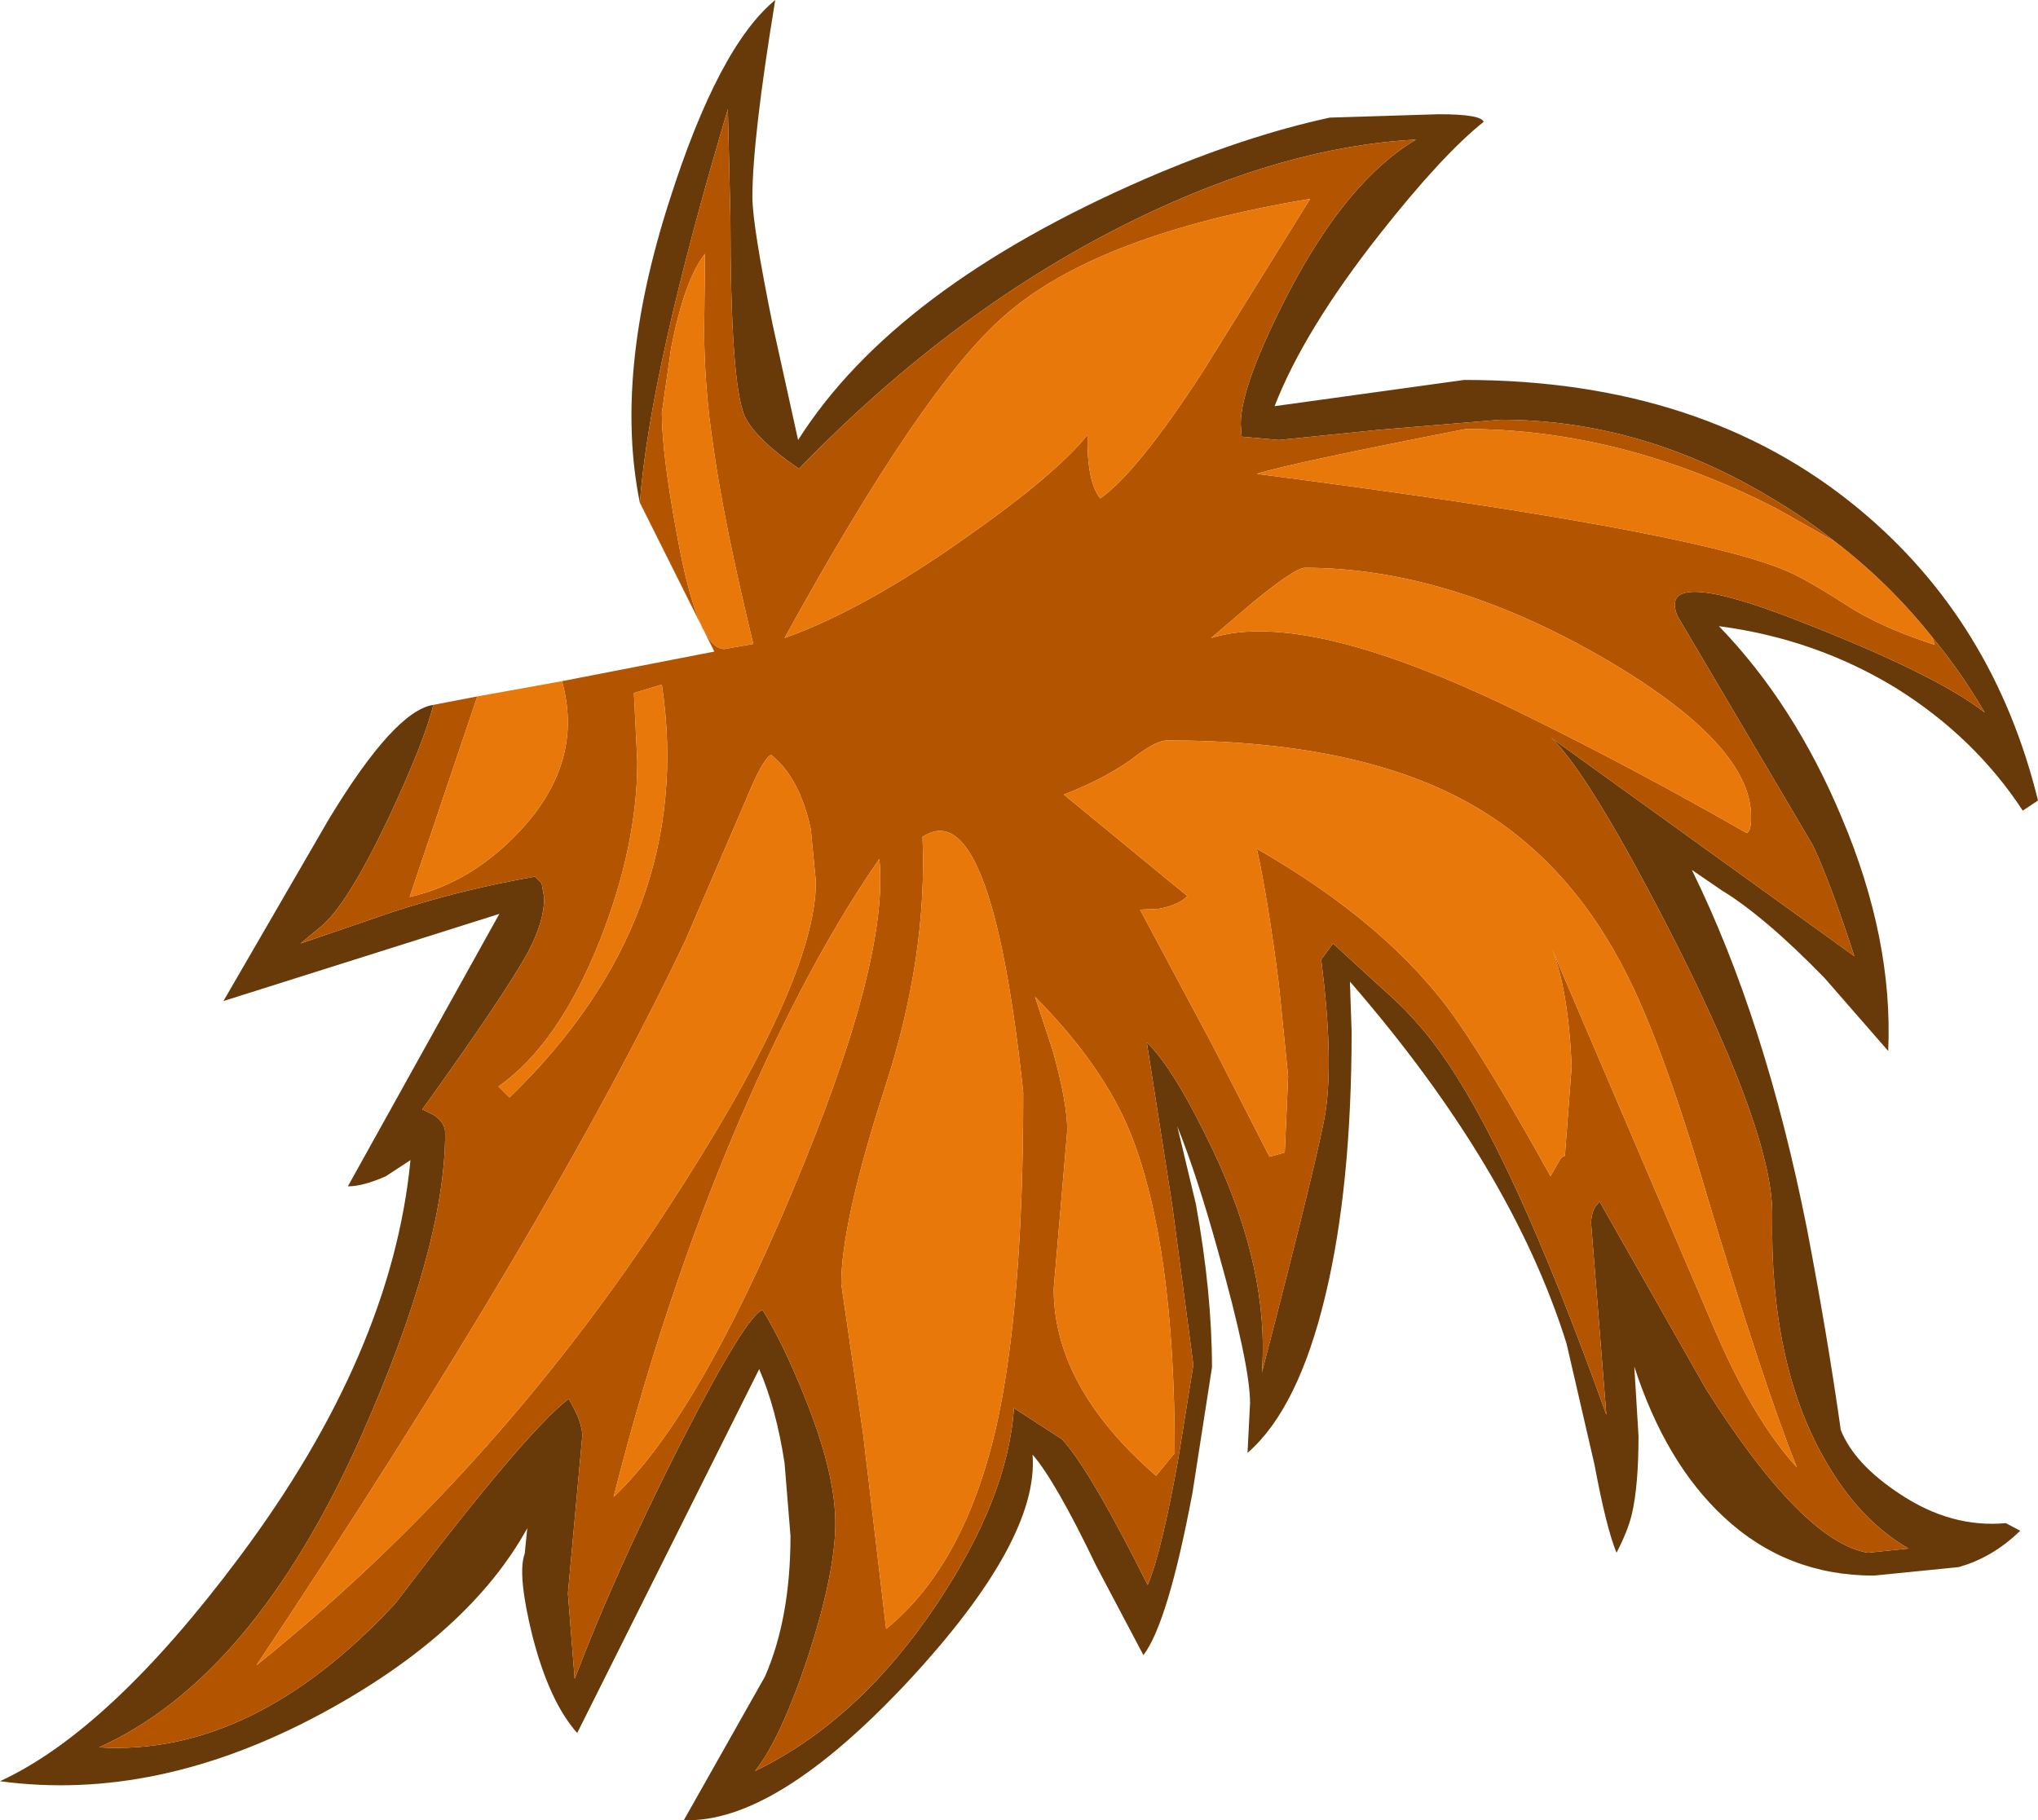 <?xml version="1.0" encoding="UTF-8" standalone="no"?>
<svg xmlns:ffdec="https://www.free-decompiler.com/flash" xmlns:xlink="http://www.w3.org/1999/xlink" ffdec:objectType="shape" height="107.55px" width="120.4px" xmlns="http://www.w3.org/2000/svg">
  <g transform="matrix(1.0, 0.0, 0.0, 1.0, 13.25, 21.9)">
    <path d="M24.55 7.8 Q23.0 0.2 26.3 -10.05 29.2 -19.15 32.55 -21.9 31.2 -13.7 31.2 -10.25 31.2 -8.6 32.4 -2.7 L33.9 4.1 Q39.6 -4.9 54.45 -11.35 60.25 -13.85 65.3 -14.95 L71.75 -15.15 Q74.25 -15.15 74.4 -14.7 71.95 -12.75 68.25 -8.05 63.8 -2.4 62.05 2.1 L73.25 0.55 Q87.4 0.55 96.6 8.2 104.55 14.8 107.15 25.4 L106.25 26.0 Q103.4 21.65 98.75 18.75 94.0 15.85 88.3 15.1 92.75 19.7 95.55 26.4 98.6 33.6 98.3 40.2 L94.55 35.9 Q91.0 32.25 88.45 30.7 L86.7 29.5 Q91.05 38.35 93.5 50.7 94.7 56.95 95.5 62.6 96.3 64.6 98.95 66.35 102.0 68.4 105.25 68.1 L106.1 68.55 Q104.45 70.15 102.45 70.7 L97.45 71.2 Q92.3 71.2 88.6 67.75 85.15 64.55 83.3 58.85 L83.55 62.95 Q83.55 65.9 83.15 67.6 82.9 68.6 82.25 69.85 81.65 68.4 80.95 64.65 L79.3 57.5 Q76.05 47.1 66.5 36.1 L66.6 39.05 Q66.6 48.2 65.05 54.65 63.45 61.35 60.45 63.95 L60.6 61.0 Q60.6 58.75 58.7 52.0 57.45 47.5 56.3 44.65 L57.4 49.25 Q58.35 54.5 58.35 58.9 L57.2 66.3 Q55.75 74.0 54.3 75.9 L51.5 70.6 Q49.1 65.6 47.75 64.05 48.15 69.1 40.4 77.45 32.55 85.85 27.15 85.65 L31.95 77.15 Q33.45 73.7 33.45 68.85 L33.1 64.55 Q32.6 61.3 31.6 59.0 L20.85 80.5 Q19.2 78.65 18.2 74.75 17.3 71.1 17.75 69.9 L17.9 68.4 Q14.45 74.65 5.75 79.35 -4.0 84.6 -13.25 83.35 -6.75 80.35 0.9 70.1 9.9 58.05 11.0 46.65 L9.55 47.6 Q8.2 48.2 7.3 48.2 L16.25 32.1 -0.05 37.25 6.15 26.55 Q10.05 20.1 12.35 19.75 11.85 21.85 9.7 26.45 7.2 31.7 5.65 32.9 L4.5 33.85 10.05 31.95 Q14.05 30.65 18.35 29.9 L18.75 30.3 18.9 31.15 Q18.9 32.55 17.95 34.35 16.55 36.9 11.7 43.65 L12.4 44.0 Q13.05 44.45 13.05 45.05 13.05 51.8 8.05 63.05 1.7 77.25 -7.4 81.35 1.7 81.9 10.1 72.85 17.8 62.7 20.35 60.75 L20.75 61.5 Q21.15 62.35 21.15 62.95 L20.3 72.25 20.7 77.3 Q23.05 71.1 26.9 63.5 30.8 55.85 31.8 55.5 33.0 57.45 34.25 60.55 36.1 65.1 36.1 68.1 36.1 71.0 34.5 75.95 32.85 80.9 31.35 82.75 37.45 79.8 42.05 72.95 46.3 66.6 46.65 61.3 L49.5 63.15 Q51.15 64.95 54.55 71.75 55.35 69.9 56.35 64.35 L57.25 58.75 56.0 49.3 54.5 39.7 Q56.1 41.2 58.45 46.15 61.75 53.15 61.3 59.2 64.65 46.3 65.05 43.85 65.55 40.65 64.8 34.8 L65.5 33.85 68.45 36.55 Q70.35 38.2 71.75 40.15 76.05 46.05 81.65 61.7 L80.75 50.4 Q80.75 49.8 81.0 49.4 L81.25 49.1 87.55 60.2 Q93.25 69.2 97.1 69.85 L99.5 69.6 Q96.55 67.9 94.5 64.25 91.3 58.6 91.45 49.9 91.5 45.25 85.85 34.0 80.75 23.95 78.4 21.7 L96.3 34.6 Q94.85 30.15 93.85 28.05 L85.85 14.5 Q84.6 11.45 93.3 14.9 101.2 18.0 104.0 20.2 102.6 17.8 100.9 15.75 98.35 12.55 95.15 10.1 93.45 8.75 91.6 7.65 83.85 2.9 75.4 2.9 L68.2 3.5 62.3 4.1 60.1 3.9 60.05 3.15 Q60.05 0.85 62.9 -4.65 66.35 -11.25 70.4 -13.65 62.7 -13.25 53.85 -8.95 43.2 -3.75 33.95 5.8 31.4 4.05 30.75 2.7 29.9 0.8 29.9 -9.15 L29.75 -15.45 Q25.15 0.0 24.55 7.8" fill="#683a09" fill-rule="evenodd" stroke="none"/>
    <path d="M28.35 -2.45 L28.4 -6.9 Q27.2 -5.4 26.4 -1.35 L25.85 2.5 Q25.85 4.95 26.8 10.0 28.0 16.45 29.55 16.45 L31.25 16.15 Q29.5 8.9 28.9 4.55 28.35 0.95 28.35 -2.45 M12.35 19.75 L14.95 19.25 10.95 31.1 Q14.7 30.25 17.65 27.0 21.25 23.0 19.95 18.35 L28.95 16.6 24.55 7.8 Q25.15 0.0 29.75 -15.45 L29.9 -9.15 Q29.9 0.8 30.75 2.7 31.4 4.05 33.95 5.8 43.2 -3.75 53.85 -8.95 62.7 -13.25 70.4 -13.65 66.35 -11.25 62.9 -4.65 60.05 0.85 60.05 3.15 L60.1 3.9 62.3 4.1 68.2 3.5 75.4 2.9 Q83.85 2.9 91.6 7.65 93.45 8.75 95.15 10.1 L91.7 8.15 Q82.55 3.45 73.35 3.45 62.85 5.5 61.0 6.1 86.2 9.35 92.1 11.75 93.35 12.25 95.75 13.8 97.8 15.15 101.05 16.2 L100.9 15.75 Q102.6 17.8 104.0 20.2 101.2 18.0 93.3 14.9 84.6 11.45 85.85 14.5 L93.85 28.05 Q94.85 30.15 96.3 34.6 L78.4 21.7 Q80.75 23.95 85.85 34.0 91.5 45.25 91.45 49.9 91.3 58.6 94.5 64.25 96.55 67.9 99.5 69.6 L97.1 69.85 Q93.25 69.2 87.55 60.2 L81.25 49.1 81.0 49.4 Q80.75 49.8 80.75 50.4 L81.65 61.7 Q76.05 46.05 71.75 40.15 70.35 38.2 68.45 36.55 L65.5 33.85 64.8 34.8 Q65.55 40.65 65.05 43.85 64.65 46.3 61.3 59.2 61.75 53.15 58.45 46.15 56.1 41.2 54.5 39.7 L56.0 49.3 57.25 58.75 56.35 64.35 Q55.35 69.9 54.55 71.75 51.15 64.95 49.5 63.15 L46.65 61.3 Q46.3 66.6 42.05 72.95 37.45 79.8 31.35 82.75 32.85 80.9 34.5 75.95 36.1 71.0 36.1 68.1 36.1 65.1 34.25 60.55 33.0 57.45 31.8 55.5 30.8 55.85 26.9 63.5 23.05 71.1 20.7 77.3 L20.3 72.25 21.15 62.95 Q21.15 62.35 20.75 61.5 L20.35 60.75 Q17.8 62.7 10.1 72.85 1.7 81.9 -7.4 81.35 1.7 77.25 8.05 63.05 13.05 51.8 13.05 45.05 13.05 44.45 12.4 44.0 L11.7 43.65 Q16.55 36.9 17.95 34.35 18.9 32.55 18.9 31.15 L18.75 30.3 18.35 29.9 Q14.05 30.65 10.05 31.95 L4.5 33.85 5.65 32.9 Q7.2 31.7 9.7 26.45 11.85 21.85 12.35 19.75 M87.55 48.6 Q84.8 39.2 82.45 34.9 79.0 28.5 73.25 25.4 66.65 21.85 55.7 21.85 55.1 21.85 53.95 22.7 52.3 24.0 49.6 25.05 L56.9 31.05 Q56.35 31.6 55.2 31.8 L54.1 31.85 58.35 39.8 61.75 46.45 62.65 46.2 62.85 41.7 62.3 36.25 Q61.65 31.2 61.0 28.25 68.85 32.75 72.75 38.3 74.95 41.45 78.35 47.6 L78.95 46.55 Q79.1 46.4 79.2 46.4 L79.6 41.1 Q79.4 36.6 78.45 34.2 L88.0 56.55 Q90.3 61.95 92.9 64.8 90.95 59.95 87.55 48.6 M89.9 27.3 Q90.2 27.35 90.2 26.35 90.2 22.0 81.25 16.85 72.15 11.65 63.85 11.65 63.25 11.65 60.7 13.75 L58.3 15.8 Q64.0 14.0 76.95 20.4 83.45 23.6 89.9 27.3 M64.15 -10.15 Q51.55 -8.05 46.1 -3.25 41.3 0.9 33.1 15.8 37.85 14.1 43.9 9.8 49.1 6.15 51.0 3.8 50.95 6.55 51.75 7.55 53.9 6.05 57.75 0.15 L64.15 -10.15 M49.8 44.9 L49.0 54.25 Q49.0 60.05 55.05 65.3 L56.15 63.95 Q56.15 51.65 53.55 45.1 51.95 41.1 47.9 37.0 L48.95 40.2 Q49.8 43.25 49.8 44.9 M41.25 27.55 Q41.55 34.6 39.05 42.3 36.45 50.35 36.45 53.95 L37.75 62.9 39.1 74.35 Q43.65 70.65 45.55 62.65 47.2 55.5 47.2 42.65 45.3 24.85 41.25 27.55 M24.2 19.05 L24.4 23.1 Q24.4 28.05 22.2 33.65 19.75 39.8 16.2 42.3 L16.85 42.95 Q27.9 32.25 25.85 18.55 L24.2 19.05 M34.65 27.1 Q34.0 24.05 32.3 22.7 31.8 22.95 30.8 25.4 L27.25 33.65 Q19.35 50.3 1.9 76.5 15.95 65.2 26.2 49.5 34.95 36.1 34.95 30.2 L34.65 27.1 M31.25 42.45 Q26.35 53.35 23.0 66.55 27.95 61.9 33.6 48.4 39.3 34.85 38.7 28.85 34.85 34.4 31.25 42.45" fill="#b35500" fill-rule="evenodd" stroke="none"/>
    <path d="M28.35 -2.45 Q28.35 0.95 28.9 4.55 29.5 8.9 31.25 16.15 L29.55 16.45 Q28.0 16.45 26.8 10.0 25.85 4.95 25.85 2.5 L26.4 -1.35 Q27.2 -5.4 28.4 -6.9 L28.35 -2.45 M14.95 19.25 L19.95 18.35 Q21.25 23.0 17.65 27.0 14.7 30.25 10.95 31.1 L14.95 19.25 M95.15 10.1 Q98.35 12.55 100.9 15.75 L101.05 16.2 Q97.8 15.15 95.75 13.8 93.35 12.25 92.1 11.75 86.2 9.35 61.0 6.1 62.85 5.5 73.35 3.45 82.55 3.45 91.7 8.15 L95.15 10.1 M64.15 -10.15 L57.75 0.15 Q53.9 6.05 51.75 7.55 50.95 6.55 51.0 3.8 49.1 6.15 43.9 9.8 37.85 14.1 33.1 15.8 41.3 0.9 46.1 -3.25 51.55 -8.05 64.15 -10.15 M89.9 27.3 Q83.45 23.6 76.95 20.4 64.0 14.0 58.3 15.8 L60.7 13.75 Q63.25 11.65 63.85 11.65 72.15 11.65 81.25 16.85 90.2 22.0 90.2 26.35 90.2 27.35 89.9 27.3 M87.55 48.6 Q90.95 59.95 92.9 64.8 90.3 61.95 88.0 56.55 L78.45 34.2 Q79.4 36.6 79.6 41.1 L79.2 46.4 Q79.1 46.4 78.95 46.55 L78.35 47.6 Q74.95 41.45 72.75 38.3 68.85 32.75 61.0 28.25 61.65 31.2 62.3 36.25 L62.85 41.7 62.65 46.2 61.75 46.45 58.35 39.8 54.1 31.85 55.2 31.8 Q56.35 31.6 56.9 31.05 L49.6 25.05 Q52.3 24.0 53.95 22.7 55.1 21.85 55.7 21.85 66.65 21.85 73.25 25.4 79.0 28.5 82.45 34.9 84.8 39.2 87.55 48.6 M24.2 19.05 L25.85 18.55 Q27.9 32.25 16.85 42.95 L16.2 42.3 Q19.75 39.8 22.2 33.65 24.4 28.05 24.4 23.1 L24.2 19.05 M41.25 27.55 Q45.3 24.85 47.2 42.65 47.2 55.5 45.55 62.65 43.65 70.65 39.1 74.35 L37.75 62.9 36.45 53.95 Q36.45 50.35 39.05 42.3 41.55 34.6 41.25 27.55 M49.8 44.9 Q49.8 43.25 48.95 40.2 L47.9 37.0 Q51.95 41.1 53.55 45.1 56.15 51.65 56.15 63.95 L55.05 65.3 Q49.0 60.05 49.0 54.25 L49.8 44.9 M31.25 42.45 Q34.85 34.4 38.7 28.85 39.3 34.85 33.6 48.4 27.95 61.9 23.0 66.55 26.35 53.35 31.25 42.45 M34.65 27.1 L34.95 30.2 Q34.95 36.1 26.2 49.5 15.95 65.2 1.9 76.5 19.35 50.3 27.25 33.65 L30.8 25.4 Q31.8 22.95 32.3 22.7 34.0 24.05 34.65 27.1" fill="#e87809" fill-rule="evenodd" stroke="none"/>
  </g>
</svg>
